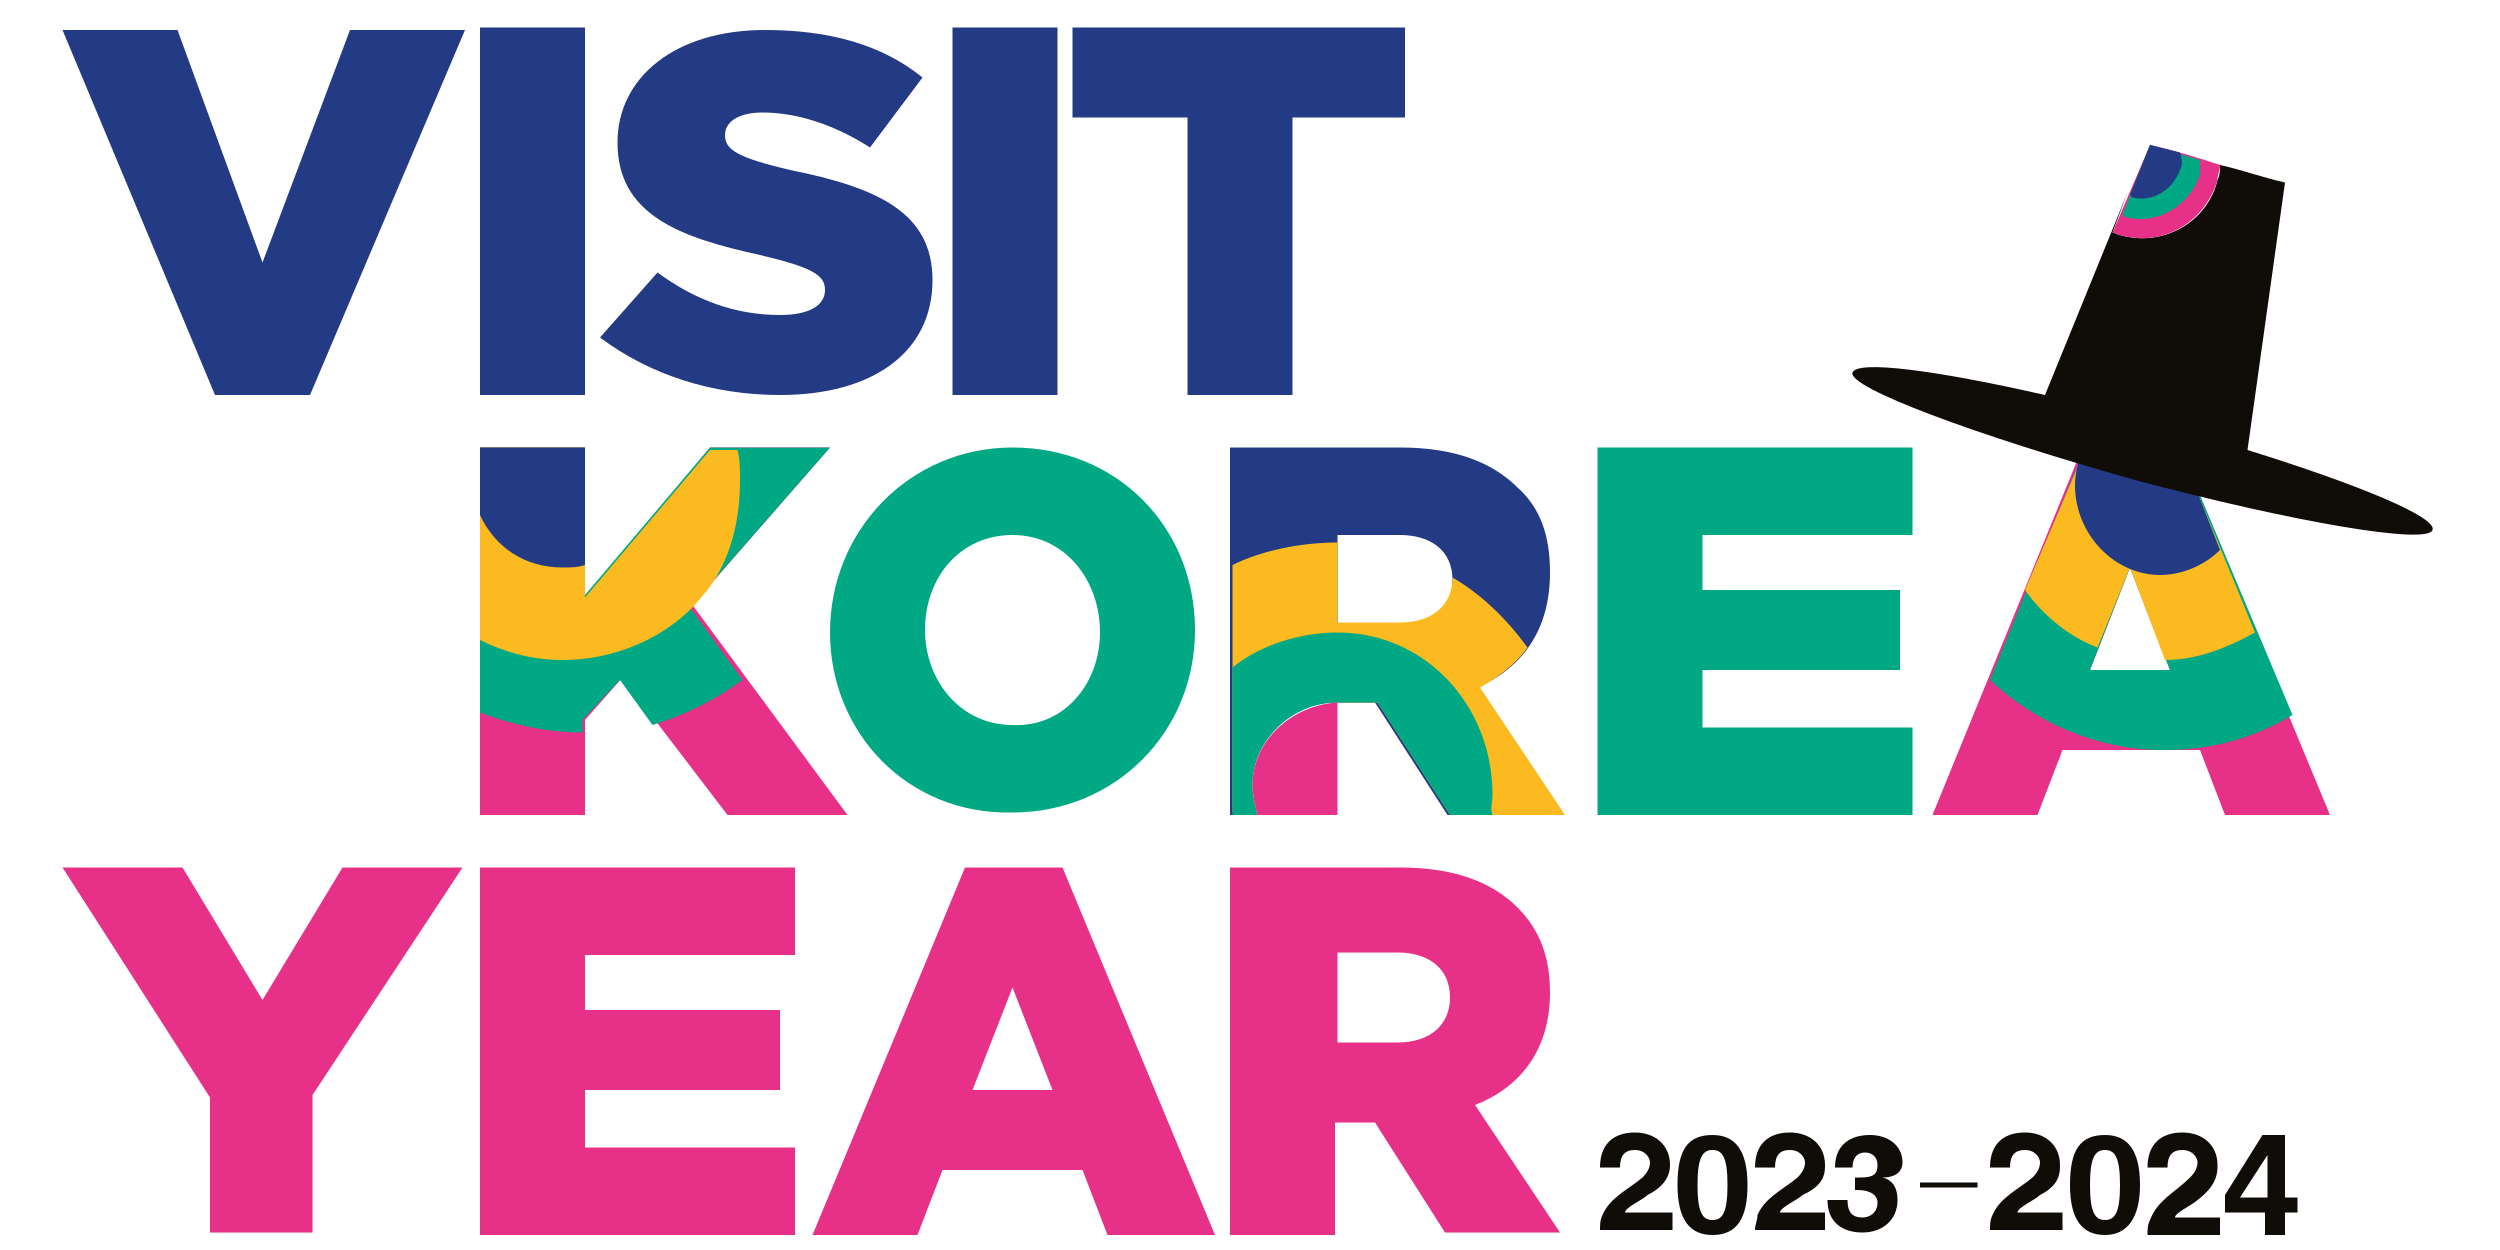 <svg width="100" height="50" viewBox="0 0 100 50" fill="none" xmlns="http://www.w3.org/2000/svg">
<path d="M63.9 17.9H76.5V21.4H68.1V23.6H76V26.8H68.1V29.1H76.5V32.6H63.9V17.9Z" fill="#00A884"/>
<path d="M13.7 34.7L10.5 40L7.3 34.7H2.5L8.4 43.9V49.3H12.5V43.8L18.5 34.7H13.7Z" fill="#E73088"/>
<path d="M38.6 34.7L32.5 49.4H36.7L37.7 46.8H43.3L44.3 49.4H48.6L42.5 34.7C42.4 34.7 38.6 34.7 38.6 34.7ZM40.5 39.5L42.1 43.6H38.9L40.5 39.5Z" fill="#E73088"/>
<path d="M23.4 1.1H19.2V15.8H23.4V1.1Z" fill="#233A84"/>
<path d="M14 1.2L10.5 10.5L7.1 1.2H2.5L8.6 15.8H12.4L18.6 1.2H14Z" fill="#233A84"/>
<path d="M31.2 15.8C34.9 15.8 37.3 14.1 37.3 11.2C37.3 8.5 35.1 7.5 31.6 6.8C29.5 6.3 29 6 29 5.4C29 4.9 29.5 4.5 30.5 4.5C31.9 4.5 33.4 5 34.8 5.9L36.9 3.1C35.3 1.8 33.2 1.2 30.6 1.2C27 1.2 24.7 3.1 24.7 5.7C24.7 8.6 27.2 9.5 30.4 10.2C32.5 10.7 33 11 33 11.6C33 12.2 32.4 12.6 31.2 12.6C29.4 12.6 27.8 12 26.3 10.9L24 13.5C26 15 28.5 15.8 31.2 15.8Z" fill="#233A84"/>
<path d="M42.9 1.1V4.7H47.5V15.8H51.7V4.7H56.2V1.1H42.9Z" fill="#233A84"/>
<path d="M42.3 1.1H38.1V15.8H42.3V1.1Z" fill="#233A84"/>
<path d="M33.2 25.3C33.2 21.2 36.4 17.9 40.5 17.9C44.7 17.9 47.8 21.1 47.8 25.2C47.8 29.3 44.6 32.5 40.5 32.5C36.3 32.6 33.2 29.3 33.2 25.3ZM44 25.3C44 23.2 42.6 21.4 40.5 21.4C38.4 21.4 37 23.1 37 25.2C37 27.2 38.4 29 40.5 29C42.6 29.1 44 27.3 44 25.3Z" fill="#00A884"/>
<path d="M19.2 17.9H23.4V23.9L28.4 17.9H33.2L27.7 24.2L33.9 32.6H29.1L24.9 27.1L23.4 28.8V32.6H19.2V17.9Z" fill="#E73088"/>
<path d="M33.2 17.9H28.4L23.4 23.8V17.9H19.2V28.5C20.5 29 21.9 29.3 23.3 29.3V28.8L24.8 27.2L26.1 29C27.4 28.6 28.6 28 29.7 27.2L27.6 24.3L33.2 17.9Z" fill="#00A884"/>
<path d="M27.7 24.3L28.3 23.6C29.2 22.4 29.6 20.9 29.6 19.2C29.6 18.8 29.6 18.4 29.5 18H28.4L23.4 23.9V17.9H19.2V25.6C20.2 26.1 21.3 26.4 22.5 26.4C24.5 26.4 26.4 25.6 27.7 24.3Z" fill="#FABA20"/>
<path d="M23.4 17.9H19.2V20.6C19.8 21.9 21 22.7 22.5 22.7C22.8 22.7 23.1 22.7 23.4 22.6V17.9Z" fill="#233A84"/>
<path d="M83.3 17.9H87.1L93.2 32.6H89L88 30H82.5L81.5 32.6H77.3L83.3 17.9ZM86.8 26.8L85.2 22.7L83.6 26.8H86.8Z" fill="#E73088"/>
<path d="M87.2 17.9H83.4L79.6 27.2C81.4 28.9 83.9 30 86.5 30H86.6C88.5 30 90.2 29.5 91.7 28.6L87.2 17.9ZM86.8 26.8H83.6L85.2 22.7L86.8 26.8Z" fill="#00A884"/>
<path d="M83.9 25.9L85.2 22.7L86.6 26.4C87.9 26.4 89.1 25.9 90.2 25.3L87.2 18H83.4L81 23.6C81.7 24.6 82.8 25.5 83.9 25.9Z" fill="#FABA20"/>
<path d="M87.2 17.9H83.4L83.2 18.3C83.1 18.6 83 19 83 19.4C83 21.4 84.6 23 86.4 23C87.3 23 88.2 22.6 88.8 22L87.2 17.9Z" fill="#233A84"/>
<path d="M19.2 34.7H31.8V38.2H23.4V40.4H31.2V43.6H23.4V45.9H31.8V49.4H19.2V34.7Z" fill="#E73088"/>
<path d="M49.2 34.7H56C58.2 34.7 59.7 35.3 60.7 36.3C61.6 37.2 62 38.3 62 39.7C62 42 60.8 43.5 59 44.2L62.4 49.3H57.8L55 44.9H53.4V49.4H49.2V34.7ZM55.9 41.7C57.2 41.7 58 41 58 39.9C58 38.7 57.1 38.1 55.9 38.1H53.5V41.7H55.9Z" fill="#E73088"/>
<path d="M90.5 45.4L89 47.8V48.5H90.6V49.4H91.4V48.5H91.9V47.9H91.4V45.4H90.5ZM90.7 46.2C90.7 46.5 90.7 47.3 90.7 47.9H89.6L90.7 46.2Z" fill="#100C08"/>
<path d="M79.1 47.3H76.8V47.5H79.1V47.3Z" fill="#100C08"/>
<path d="M66.8 46.6C66.8 45.8 66.2 45.3 65.4 45.3C64.5 45.3 64 45.8 64 46.7H64.8C64.8 46.2 65 46 65.4 46C65.8 46 66 46.3 66 46.5C66 46.7 65.9 46.9 65.7 47.1C65.1 47.6 64.4 47.9 64.1 48.6C64 48.8 64 49 64 49.2H66.9V48.5H65C65 48.3 65.7 48 65.9 47.8C66.7 47.4 66.8 46.9 66.8 46.6Z" fill="#100C08"/>
<path d="M69.9 47.4C69.9 46 69.4 45.4 68.5 45.4C67.5 45.4 67.1 46 67.1 47.4C67.1 48.8 67.6 49.4 68.5 49.4C69.5 49.4 69.9 48.7 69.9 47.4ZM68.5 48.8C68.1 48.8 67.9 48.5 67.9 47.4C67.9 46.3 68.1 46 68.5 46C68.9 46 69.1 46.3 69.1 47.4C69.1 48.5 68.9 48.8 68.5 48.8Z" fill="#100C08"/>
<path d="M73 46.6C73 45.8 72.4 45.3 71.6 45.3C70.7 45.3 70.2 45.8 70.2 46.7H71C71 46.2 71.2 46 71.6 46C72 46 72.2 46.3 72.2 46.5C72.2 46.7 72.1 46.9 71.9 47.1C71.3 47.6 70.6 47.9 70.3 48.6C70.3 48.8 70.2 49 70.2 49.2H73V48.5H71.2C71.2 48.3 71.9 48 72.1 47.8C73 47.4 73 46.9 73 46.6Z" fill="#100C08"/>
<path d="M76.1 46.5C76.1 45.8 75.5 45.4 74.8 45.4C74 45.4 73.4 45.8 73.4 46.7H74.1C74.1 46.3 74.3 46.1 74.6 46.1C74.9 46.1 75.1 46.3 75.1 46.6C75.1 47 74.9 47.1 74.4 47.1H74.2V47.6H74.3C74.8 47.6 75.1 47.8 75.1 48.1C75.1 48.5 74.8 48.7 74.5 48.7C74.1 48.7 73.9 48.5 73.9 48H73.1C73.1 48.9 73.7 49.3 74.5 49.3C75.3 49.3 75.9 48.8 75.9 48C75.9 47.5 75.7 47.2 75.3 47.1C75.9 47.1 76.1 46.8 76.1 46.5Z" fill="#100C08"/>
<path d="M82.4 46.6C82.4 45.8 81.8 45.3 81 45.3C80.1 45.3 79.6 45.8 79.6 46.7H80.4C80.4 46.2 80.6 46 81 46C81.4 46 81.6 46.3 81.6 46.5C81.6 46.7 81.5 46.9 81.3 47.1C80.7 47.6 80 47.9 79.7 48.6C79.6 48.8 79.6 49 79.6 49.2H82.5V48.5H80.7C80.7 48.3 81.4 48 81.6 47.8C82.4 47.4 82.4 46.9 82.4 46.6Z" fill="#100C08"/>
<path d="M85.6 47.4C85.6 46 85.1 45.4 84.2 45.4C83.2 45.4 82.8 46 82.8 47.4C82.8 48.8 83.3 49.4 84.2 49.4C85.1 49.4 85.6 48.7 85.6 47.4ZM84.2 48.8C83.8 48.8 83.6 48.5 83.6 47.4C83.6 46.3 83.8 46 84.2 46C84.6 46 84.8 46.3 84.8 47.4C84.8 48.5 84.6 48.8 84.2 48.8Z" fill="#100C08"/>
<path d="M88.7 46.6C88.7 45.8 88.1 45.3 87.3 45.3C86.4 45.3 85.9 45.8 85.9 46.7H86.7C86.7 46.2 86.9 46 87.3 46C87.7 46 87.9 46.3 87.9 46.5C87.9 46.7 87.8 46.9 87.6 47.1C87 47.7 86.3 48 86 48.8C85.9 49 85.9 49.2 85.9 49.4H88.8V48.7H87C87 48.5 87.7 48.2 87.9 48C88.7 47.4 88.7 46.9 88.7 46.6Z" fill="#100C08"/>
<path d="M62 22.9C62 21.4 61.6 20.3 60.7 19.5C59.7 18.5 58.2 17.9 56 17.9H49.2V32.6H50.2C50.1 32.2 50 31.9 50 31.4C50 29.6 51.6 28.1 53.4 28.1H55L57.9 32.6H62.5L59.1 27.5C60.9 26.7 62 25.2 62 22.9ZM58.1 23.2C58.1 24.3 57.3 25 56 25H53.5V21.4H56C57.2 21.4 58.1 22 58.1 23.2Z" fill="#233A84"/>
<path d="M61.1 25.9C60.3 24.8 59.3 23.8 58.1 23.1C58.1 24.2 57.3 24.9 56 24.9H53.5V21.7C52.1 21.7 50.5 22 49.3 22.6V32.5H50.3C50.2 32.1 50.1 31.8 50.1 31.3C50.1 29.5 51.7 28 53.5 28V32.5V28.1H55.1L58 32.6H62.6L59.2 27.5C59.9 27.1 60.6 26.6 61.1 25.9Z" fill="#FABA20"/>
<path d="M59.7 31.8C59.7 28.2 57 25.3 53.5 25.3C52 25.3 50.4 25.8 49.3 26.7V32.6H50.3C50.2 32.2 50.1 31.9 50.1 31.4C50.1 29.6 51.7 28.1 53.5 28.1H55.1L58 32.6H59.7C59.6 32.3 59.7 32.1 59.7 31.8Z" fill="#00A884"/>
<path d="M50.1 31.4C50.1 31.8 50.2 32.2 50.3 32.6H53.5V28.1C51.7 28.2 50.1 29.6 50.1 31.4Z" fill="#E73088"/>
<path d="M89.9 18L91.4 7.3C90.5 7.1 89.7 6.8 88.8 6.6C88.8 6.8 88.8 7 88.7 7.2C88.3 8.9 86.5 9.9 84.8 9.4C84.7 9.4 84.6 9.3 84.5 9.3L85.1 7.7L81.8 15.8C77.4 14.8 74.3 14.4 74.1 14.9C73.9 15.5 79 17.4 85.4 19.2C91.8 20.9 97.1 21.8 97.3 21.2C97.5 20.7 94.4 19.4 89.9 18Z" fill="#100C08"/>
<path d="M84.5 9.3C84.6 9.3 84.7 9.4 84.8 9.4C86.5 9.9 88.2 8.9 88.7 7.2C88.7 7 88.8 6.8 88.8 6.6C87.9 6.3 86.9 6 86 5.8L84.5 9.3Z" fill="#E73088"/>
<path d="M85.1 8.7C86.3 9 87.6 8.2 88 7C88 6.8 88 6.5 88 6.4C87.3 6.2 86.6 6 86 5.8L84.9 8.6C84.9 8.6 85 8.7 85.1 8.7Z" fill="#00A884"/>
<path d="M85.3 7.9C86.1 8.1 86.9 7.6 87.2 6.8C87.3 6.6 87.3 6.4 87.2 6.1C86.8 6 86.4 5.9 86 5.8L85.2 7.8C85.2 7.8 85.2 7.8 85.3 7.9Z" fill="#233A84"/>
</svg>
